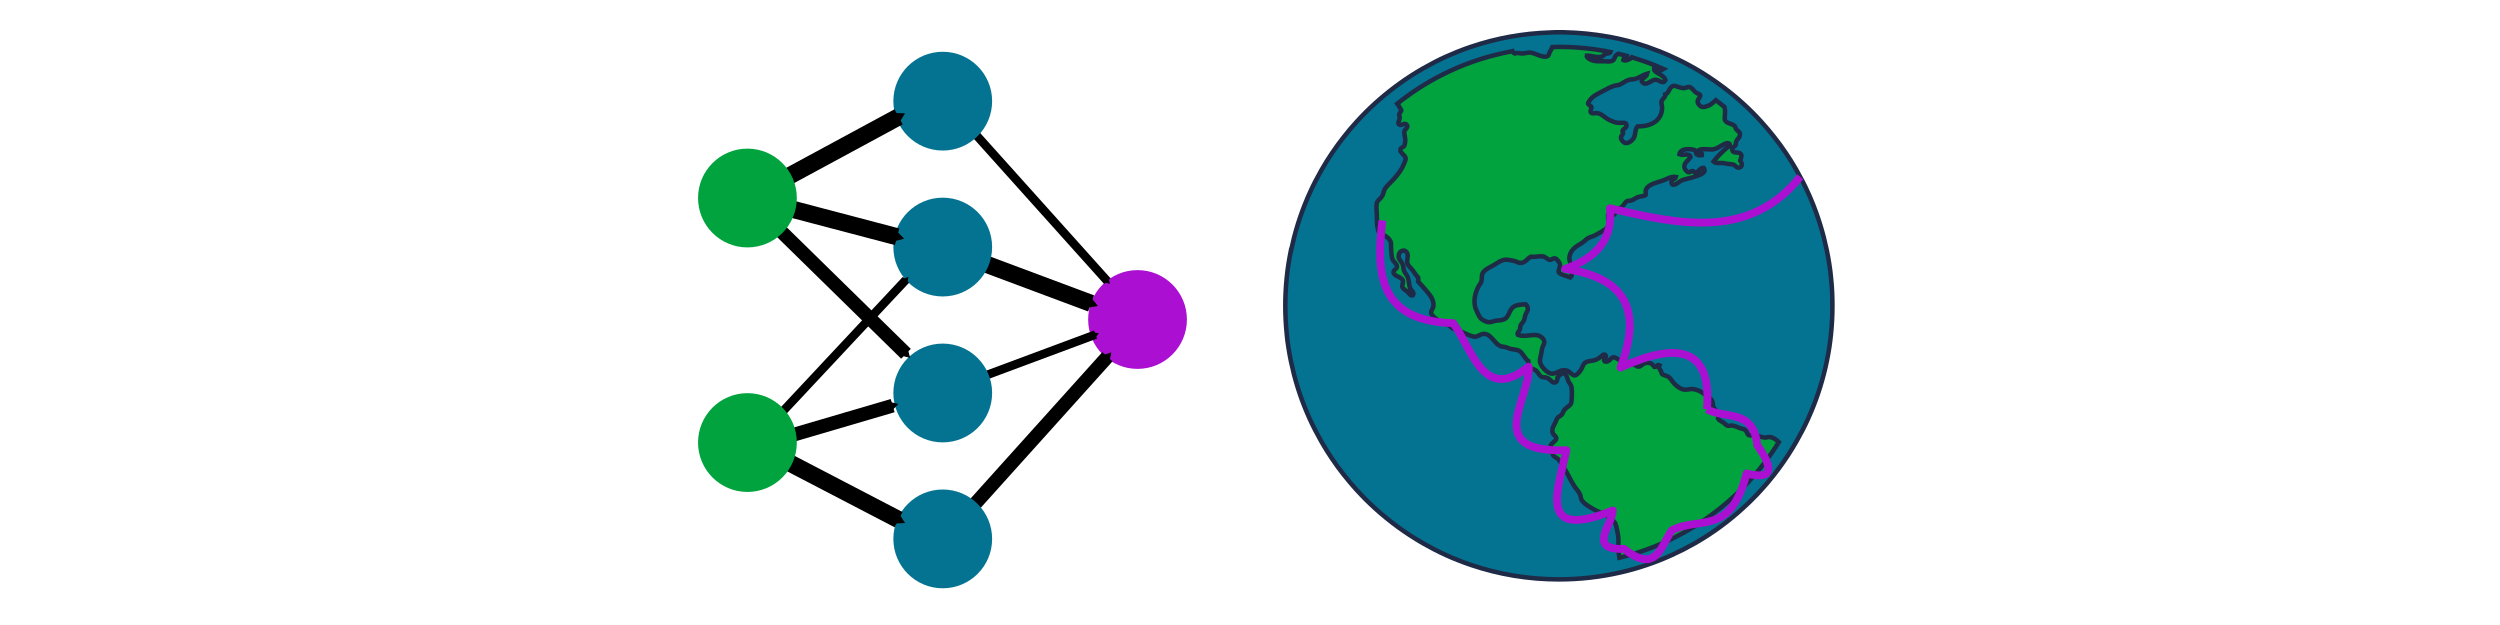 <?xml version="1.0" encoding="UTF-8" standalone="no"?>
<svg
   xmlns:dc="http://purl.org/dc/elements/1.1/"
   xmlns:cc="http://creativecommons.org/ns#"
   xmlns:rdf="http://www.w3.org/1999/02/22-rdf-syntax-ns#"
   xmlns:svg="http://www.w3.org/2000/svg"
   xmlns="http://www.w3.org/2000/svg"
   xmlns:sodipodi="http://sodipodi.sourceforge.net/DTD/sodipodi-0.dtd"
   xmlns:inkscape="http://www.inkscape.org/namespaces/inkscape"
   viewBox="0 0 32 8"
   version="1.1"
   id="svg15"
   sodipodi:docname="main.svg"
   width="32pc"
   height="8pc"
   inkscape:version="0.92.2 (5c3e80d, 2017-08-06)">
  <sodipodi:namedview
     pagecolor="#ffffff"
     bordercolor="#666666"
     borderopacity="1"
     objecttolerance="10"
     gridtolerance="10"
     guidetolerance="10"
     inkscape:pageopacity="0"
     inkscape:pageshadow="2"
     inkscape:window-width="1920"
     inkscape:window-height="1057"
     id="namedview17"
     showgrid="false"
     inkscape:document-units="pc"
     units="pc"
     inkscape:zoom="5.2149125"
     inkscape:cx="254.16957"
     inkscape:cy="29.774124"
     inkscape:window-x="-8"
     inkscape:window-y="-8"
     inkscape:window-maximized="1"
     inkscape:current-layer="g13" />
  <defs
     id="defs7">
    <linearGradient
       id="0"
       x1="451.69"
       y1="556.79"
       x2="451.34"
       y2="528.79"
       gradientUnits="userSpaceOnUse"
       gradientTransform="translate(-20.159,-10.283)">
      <stop
         stop-color="#8798a9"
         id="stop2" />
      <stop
         offset="1"
         stop-color="#aeb6be"
         id="stop4" />
    </linearGradient>
    <marker
       style="overflow:visible"
       id="TriangleOutS"
       orient="auto"
       refY="0"
       refX="0">
      <path
         inkscape:connector-curvature="0"
         style="fill-rule:evenodd;stroke:#000000;stroke-width:1pt;marker-start:none"
         id="path3322"
         transform="scale(0.2)"
         d="M 5.77,0 -2.88,5 V -5 Z" />
    </marker>
    <marker
       style="overflow:visible"
       id="marker1068"
       orient="auto"
       refY="0"
       refX="0">
      <path
         inkscape:connector-curvature="0"
         style="fill-rule:evenodd;stroke:#000000;stroke-width:1pt;marker-start:none"
         id="path1066"
         transform="scale(0.2)"
         d="M 5.77,0 -2.88,5 V -5 Z" />
    </marker>
    <marker
       style="overflow:visible"
       id="marker1072"
       orient="auto"
       refY="0"
       refX="0">
      <path
         inkscape:connector-curvature="0"
         style="fill-rule:evenodd;stroke:#000000;stroke-width:1pt;marker-start:none"
         id="path1070"
         transform="scale(0.2)"
         d="M 5.77,0 -2.88,5 V -5 Z" />
    </marker>
    <marker
       style="overflow:visible"
       id="marker1076"
       orient="auto"
       refY="0"
       refX="0">
      <path
         inkscape:connector-curvature="0"
         style="fill-rule:evenodd;stroke:#000000;stroke-width:1pt;marker-start:none"
         id="path1074"
         transform="scale(0.2)"
         d="M 5.77,0 -2.88,5 V -5 Z" />
    </marker>
    <marker
       style="overflow:visible"
       id="marker1080"
       orient="auto"
       refY="0"
       refX="0">
      <path
         inkscape:connector-curvature="0"
         style="fill-rule:evenodd;stroke:#000000;stroke-width:1pt;marker-start:none"
         id="path1078"
         transform="scale(0.2)"
         d="M 5.77,0 -2.88,5 V -5 Z" />
    </marker>
    <marker
       style="overflow:visible"
       id="marker1084"
       orient="auto"
       refY="0"
       refX="0">
      <path
         inkscape:connector-curvature="0"
         style="fill-rule:evenodd;stroke:#000000;stroke-width:1pt;marker-start:none"
         id="path1082"
         transform="scale(0.2)"
         d="M 5.77,0 -2.88,5 V -5 Z" />
    </marker>
    <marker
       style="overflow:visible"
       id="marker1088"
       orient="auto"
       refY="0"
       refX="0">
      <path
         inkscape:connector-curvature="0"
         style="fill-rule:evenodd;stroke:#000000;stroke-width:1pt;marker-start:none"
         id="path1086"
         transform="scale(0.2)"
         d="M 5.77,0 -2.88,5 V -5 Z" />
    </marker>
    <marker
       style="overflow:visible"
       id="marker1092"
       orient="auto"
       refY="0"
       refX="0">
      <path
         inkscape:connector-curvature="0"
         style="fill-rule:evenodd;stroke:#000000;stroke-width:1pt;marker-start:none"
         id="path1090"
         transform="scale(0.2)"
         d="M 5.77,0 -2.88,5 V -5 Z" />
    </marker>
    <marker
       style="overflow:visible"
       id="marker1096"
       orient="auto"
       refY="0"
       refX="0">
      <path
         inkscape:connector-curvature="0"
         style="fill-rule:evenodd;stroke:#000000;stroke-width:1pt;marker-start:none"
         id="path1094"
         transform="scale(0.2)"
         d="M 5.77,0 -2.88,5 V -5 Z" />
    </marker>
    <marker
       style="overflow:visible"
       id="marker1100"
       orient="auto"
       refY="0"
       refX="0">
      <path
         inkscape:connector-curvature="0"
         style="fill-rule:evenodd;stroke:#000000;stroke-width:1pt;marker-start:none"
         id="path1098"
         transform="scale(0.2)"
         d="M 5.77,0 -2.88,5 V -5 Z" />
    </marker>
  </defs>
  <g
     transform="translate(-435.34,-543.29)"
     id="g13"
     style="stroke:#1f2a47">
    <g
       id="g1025"
       transform="translate(-0.881,-0.203)">
      <path
         inkscape:connector-curvature="0"
         id="path1013"
         d="m 452.744,546.702 c -0.011,0.057 -0.022,0.114 -0.031,0.172 -0.009,0.058 -0.016,0.116 -0.022,0.175 -0.012,0.118 -0.018,0.237 -0.018,0.358 0,0.121 0.006,0.24 0.018,0.358 0.004,0.059 0.013,0.117 0.022,0.175 0.009,0.058 0.019,0.115 0.031,0.172 0.012,0.057 0.025,0.113 0.039,0.169 0.029,0.112 0.063,0.222 0.102,0.329 0.02,0.054 0.041,0.107 0.063,0.159 0.022,0.052 0.045,0.104 0.07,0.155 0.012,0.025 0.025,0.051 0.038,0.076 0.026,0.05 0.053,0.1 0.081,0.149 0.084,0.147 0.179,0.287 0.283,0.419 0.052,0.066 0.106,0.13 0.163,0.193 0.038,0.041 0.076,0.082 0.116,0.122 0.04,0.04 0.08,0.078 0.122,0.116 0.187,0.17 0.391,0.319 0.611,0.446 0.049,0.028 0.099,0.055 0.149,0.081 0.101,0.052 0.204,0.099 0.31,0.14 0.053,0.021 0.107,0.041 0.161,0.059 0.352,0.119 0.73,0.184 1.123,0.184 0.268,0 0.528,-0.03 0.779,-0.087 0.117,-0.026 0.232,-0.059 0.344,-0.097 0.054,-0.018 0.108,-0.038 0.161,-0.059 0.106,-0.042 0.209,-0.089 0.31,-0.14 0.05,-0.026 0.1,-0.053 0.149,-0.081 0.22,-0.126 0.425,-0.276 0.611,-0.446 0.042,-0.038 0.082,-0.076 0.122,-0.116 0.04,-0.04 0.078,-0.08 0.116,-0.122 0.057,-0.062 0.111,-0.126 0.163,-0.193 0.082,-0.105 0.158,-0.214 0.228,-0.328 0.018,-0.03 0.037,-0.06 0.054,-0.091 0.028,-0.049 0.055,-0.099 0.081,-0.149 0.013,-0.025 0.025,-0.051 0.038,-0.076 0.025,-0.051 0.048,-0.103 0.07,-0.155 0.022,-0.052 0.043,-0.105 0.063,-0.159 0.039,-0.107 0.073,-0.217 0.102,-0.329 0.014,-0.056 0.028,-0.112 0.039,-0.169 0.012,-0.057 0.022,-0.114 0.031,-0.172 0.009,-0.058 0.016,-0.116 0.022,-0.175 0.012,-0.118 0.018,-0.237 0.018,-0.358 0,-0.121 -0.005,-0.24 -0.018,-0.358 -0.005,-0.059 -0.013,-0.117 -0.022,-0.175 -0.009,-0.058 -0.019,-0.115 -0.031,-0.172 -0.012,-0.057 -0.025,-0.113 -0.039,-0.169 -0.029,-0.112 -0.063,-0.222 -0.102,-0.329 -0.01,-0.027 -0.02,-0.053 -0.03,-0.08 -0.031,-0.08 -0.065,-0.158 -0.102,-0.234 -0.012,-0.025 -0.025,-0.051 -0.038,-0.076 -0.026,-0.05 -0.053,-0.1 -0.081,-0.149 -0.084,-0.147 -0.179,-0.287 -0.283,-0.419 -0.052,-0.066 -0.106,-0.13 -0.163,-0.193 -0.038,-0.041 -0.076,-0.082 -0.116,-0.122 -0.04,-0.04 -0.08,-0.078 -0.122,-0.116 -0.08,-0.073 -0.164,-0.142 -0.251,-0.207 -0.115,-0.086 -0.235,-0.166 -0.36,-0.238 -0.049,-0.028 -0.098,-0.055 -0.149,-0.081 -0.023,-0.012 -0.046,-0.023 -0.069,-0.034 -0.028,-0.013 -0.056,-0.027 -0.084,-0.039 -0.012,-0.005 -0.024,-0.01 -0.035,-0.016 -0.04,-0.018 -0.081,-0.035 -0.121,-0.051 -5.5e-4,-2.4e-4 -0.002,-4.1e-4 -0.003,-5.8e-4 -0.044,-0.017 -0.088,-0.033 -0.132,-0.049 -0.009,-0.005 -0.018,-0.005 -0.027,-0.01 -0.104,-0.035 -0.209,-0.066 -0.317,-0.091 -0.034,-0.008 -0.067,-0.016 -0.102,-0.022 -0.024,-0.006 -0.049,-0.01 -0.074,-0.014 -0.184,-0.033 -0.373,-0.052 -0.566,-0.056 -0.021,-3.7e-4 -0.043,-5.8e-4 -0.064,-5.8e-4 -0.036,0 -0.072,5.8e-4 -0.108,0.003 -0.354,0.011 -0.694,0.074 -1.014,0.182 -0.054,0.018 -0.108,0.038 -0.161,0.059 -0.016,0.005 -0.032,0.013 -0.049,0.02 -0.036,0.015 -0.073,0.03 -0.108,0.046 -0.052,0.023 -0.103,0.048 -0.153,0.074 -0.05,0.026 -0.1,0.053 -0.149,0.081 -0.197,0.113 -0.381,0.245 -0.551,0.392 -0.02,0.018 -0.04,0.035 -0.06,0.053 -0.042,0.038 -0.082,0.076 -0.122,0.116 -0.04,0.04 -0.078,0.08 -0.116,0.122 -0.057,0.062 -0.111,0.126 -0.163,0.193 -0.104,0.132 -0.199,0.272 -0.283,0.419 -0.028,0.049 -0.055,0.099 -0.081,0.149 -0.013,0.025 -0.025,0.051 -0.038,0.076 -0.037,0.077 -0.071,0.155 -0.102,0.234 -0.01,0.026 -0.021,0.053 -0.03,0.08 -0.039,0.107 -0.073,0.217 -0.102,0.329 -0.014,0.056 -0.027,0.112 -0.039,0.169 z"
         style="fill:#047391;fill-opacity:1;stroke-width:0.058;stroke-miterlimit:4;stroke-dasharray:none" />
      <path
         inkscape:connector-curvature="0"
         id="path11"
         d="m 455.581,544.148 c 0.006,0.012 0.013,0.025 0.029,0.03 0.033,-0.017 0.065,0.002 0.102,0 0.035,-0.002 0.067,-0.017 0.105,-0.011 0.069,0.011 0.164,0.078 0.218,0.041 0.013,-0.009 0.01,-0.025 0.023,-0.049 0.01,-0.019 0.025,-0.04 0.034,-0.064 0.027,-6e-4 0.055,-0.002 0.082,-0.002 0.226,0 0.448,0.023 0.661,0.066 -0.009,0.024 -0.038,0.013 -0.063,0.024 -0.023,0.011 -0.032,0.033 -0.056,0.037 -0.068,0.013 -0.125,-0.017 -0.184,-0.015 -0.004,0.025 0.029,0.041 0.045,0.049 0.054,0.028 0.097,0.024 0.173,0.023 0.039,-6e-4 0.083,0.012 0.117,-0.011 0.021,-0.014 0.02,-0.046 0.038,-0.064 0.007,-0.007 0.018,-0.015 0.031,-0.021 0.037,0.009 0.074,0.018 0.111,0.028 -0.005,0.025 -0.047,0.019 -0.048,0.053 0.026,0.016 0.087,-0.009 0.11,-0.035 0.009,0.004 0.018,0.005 0.027,0.008 0.053,0.016 0.106,0.034 0.158,0.052 0.074,0.027 0.147,0.056 0.219,0.088 -0.014,0.008 -0.028,0.018 -0.041,0.018 -0.031,-2e-4 -0.044,-0.042 -0.079,-0.026 -0.005,0.04 0.043,0.057 0.071,0.075 0.031,0.02 0.064,0.04 0.075,0.075 -0.031,0.065 -0.079,-0.004 -0.128,-0.004 -0.053,-3.8e-4 -0.131,0.101 -0.177,0.019 0.011,-0.044 0.06,-0.051 0.071,-0.094 -0.01,0.003 -0.02,0.004 -0.03,0.009 -0.018,0.007 -0.035,0.017 -0.054,0.026 -0.024,0.013 -0.049,0.026 -0.078,0.032 -0.026,0.005 -0.052,0.004 -0.075,0.011 -0.045,0.013 -0.076,0.046 -0.124,0.064 -0.018,0.005 -0.041,0.005 -0.06,0.011 -0.045,0.015 -0.1,0.042 -0.147,0.068 -0.048,0.026 -0.102,0.053 -0.132,0.079 -0.016,0.014 -0.058,0.063 -0.057,0.079 0.003,0.022 0.044,0.03 0.045,0.053 -0.002,0.014 -0.024,0.044 -0.007,0.064 0.015,0.018 0.046,0.005 0.079,0.007 0.057,0.007 0.095,0.055 0.139,0.079 0.033,0.018 0.083,0.04 0.12,0.045 0.052,0.005 0.109,-0.015 0.117,0.026 0.005,0.04 -0.049,0.054 -0.053,0.079 0.028,0.037 -0.019,0.054 -0.019,0.086 10e-6,0.026 0.032,0.065 0.06,0.068 0.038,0.006 0.093,-0.037 0.109,-0.075 0.019,-0.045 0.011,-0.106 0.045,-0.139 0.175,0.005 0.324,-0.08 0.312,-0.259 -0.002,-0.018 -0.011,-0.041 -0.007,-0.06 0.004,-0.029 0.056,-0.053 0.049,-0.09 0.019,-0.005 0.03,-0.021 0.04,-0.038 0.014,-0.026 0.026,-0.055 0.052,-0.065 0.003,-5.8e-4 0.005,-0.003 0.005,-0.004 0.015,-0.006 0.032,-4.2e-4 0.048,0.005 0.03,0.009 0.063,0.024 0.099,0.022 0.018,-0.002 0.042,-0.018 0.06,-0.015 0.037,0.005 0.059,0.05 0.087,0.071 0.024,0.019 0.05,0.013 0.057,0.037 -0.007,0.042 -0.036,0.043 -0.034,0.082 5e-5,4.1e-4 -3e-5,5.9e-4 -3e-5,0.002 0.005,0.034 0.039,0.06 0.057,0.064 0.027,0.005 0.067,-0.01 0.094,-0.023 0.03,-0.014 0.057,-0.044 0.082,-0.065 0.037,0.028 0.073,0.057 0.109,0.087 0.005,0.017 0.007,0.032 0.008,0.042 0.004,0.041 -0.004,0.072 -0.004,0.109 0.004,0.063 0.085,0.057 0.124,0.09 0.012,0.01 0.017,0.036 0.026,0.049 0.019,0.025 0.042,0.025 0.045,0.052 0.007,0.065 -0.059,0.07 -0.053,0.143 -0.014,0.028 -0.048,0.026 -0.045,0.064 0.004,0.059 0.09,0.014 0.113,0.06 0.013,0.025 -0.004,0.043 -0.011,0.079 0.029,0.035 0.029,0.09 -0.022,0.09 -0.031,0 -0.04,-0.033 -0.072,-0.041 -0.018,-0.004 -0.041,-0.004 -0.064,-0.007 -0.019,-0.004 -0.042,-0.009 -0.06,-0.011 -0.046,-0.004 -0.097,0.008 -0.124,-0.019 0.045,-0.059 0.104,-0.118 0.162,-0.169 0.017,-0.015 0.054,-0.026 0.045,-0.056 -0.032,-0.028 -0.071,0.003 -0.102,0.019 -0.032,0.018 -0.07,0.044 -0.105,0.049 -0.062,0.009 -0.145,-0.018 -0.196,0.015 -0.007,0.028 0.058,0.017 0.049,0.06 -0.025,0.004 -0.049,0.005 -0.068,-0.011 -0.017,-0.016 -0.007,-0.039 -0.019,-0.049 -0.019,-0.016 -0.092,-0.02 -0.124,-0.015 -0.04,0.005 -0.074,0.03 -0.079,0.064 0.048,0.022 0.126,-0.023 0.143,0.034 -0.026,0.047 -0.087,0.072 -0.079,0.135 0.005,0.024 0.032,0.057 0.053,0.06 0.021,0.005 0.032,-0.017 0.053,-0.015 0.021,0.003 0.016,0.026 0.041,0.023 0.036,-0.015 0.056,-0.066 0.098,-0.064 0.05,0.06 -0.045,0.09 -0.098,0.109 -0.06,0.022 -0.138,0.033 -0.184,0.053 -0.024,0.01 -0.115,0.098 -0.128,0.03 -0.009,-0.049 0.045,-0.035 0.057,-0.075 -0.058,-0.011 -0.112,0.025 -0.165,0.045 -0.076,0.029 -0.204,0.047 -0.222,0.131 -0.004,0.017 0.007,0.049 -0.004,0.06 -0.009,0.009 -0.063,0.011 -0.087,0.019 -0.036,0.012 -0.068,0.039 -0.09,0.045 -0.017,0.006 -0.042,0.006 -0.053,0.007 -0.03,0.012 -0.041,0.052 -0.075,0.079 -0.014,0.011 -0.045,0.019 -0.057,0.03 -0.019,0.019 -0.022,0.068 -0.056,0.075 -0.022,0.003 -0.04,-0.016 -0.06,-0.004 -0.004,0.048 0.017,0.113 -0.006,0.161 -0.044,0.036 -0.093,0.062 -0.15,0.094 -0.032,0.018 -0.06,0.022 -0.098,0.041 -0.027,0.013 -0.052,0.045 -0.083,0.064 -0.072,0.042 -0.159,0.092 -0.158,0.199 1e-5,0.023 0.012,0.048 0.015,0.075 0.003,0.016 -0.003,0.032 0,0.049 0.004,0.039 0.033,0.089 0,0.116 -0.051,-0.021 -0.115,-0.028 -0.15,-0.064 -0.01,-0.037 0.02,-0.068 0.015,-0.101 -0.004,-0.027 -0.042,-0.075 -0.064,-0.079 -0.023,-0.005 -0.044,0.021 -0.068,0.019 -0.028,-0.004 -0.054,-0.041 -0.09,-0.045 -0.053,-0.005 -0.092,0.012 -0.15,0.005 -0.057,0.03 -0.073,0.084 -0.143,0.079 -0.024,-0.003 -0.047,-0.021 -0.075,-0.026 -0.031,-0.005 -0.077,-0.017 -0.109,-0.015 -0.064,0.006 -0.11,0.05 -0.165,0.079 -0.049,0.025 -0.117,0.057 -0.132,0.109 -0.008,0.028 -0.002,0.068 -0.011,0.094 -0.005,0.017 -0.021,0.032 -0.03,0.049 -0.042,0.077 -0.077,0.179 -0.045,0.289 0.005,0.016 0.047,0.109 0.064,0.128 0.019,0.021 0.076,0.052 0.109,0.052 0.028,5.5e-4 0.06,-0.014 0.087,-0.019 0.031,-0.004 0.07,-0.004 0.098,-0.015 0.081,-0.026 0.065,-0.136 0.147,-0.173 0.035,-0.016 0.077,-0.019 0.139,-0.022 0.02,0.017 0.029,0.046 0.026,0.071 -0.004,0.019 -0.02,0.036 -0.03,0.064 -0.009,0.024 -0.01,0.052 -0.019,0.071 -0.011,0.025 -0.036,0.044 -0.045,0.068 -0.004,0.015 -0.004,0.035 -0.007,0.049 -0.009,0.025 -0.042,0.042 -0.026,0.068 0.081,0.032 0.178,-0.009 0.248,0.005 0.03,0.004 0.091,0.041 0.09,0.086 -3.6e-4,0.034 -0.026,0.057 -0.03,0.094 -0.004,0.047 -0.024,0.105 -0.026,0.143 -0.005,0.062 0.092,0.17 0.158,0.169 0.072,-0.002 0.113,-0.071 0.199,-0.034 0.029,0.012 0.059,0.059 0.09,0.056 0.026,-0.003 0.065,-0.047 0.083,-0.079 0.021,-0.038 0.023,-0.071 0.06,-0.09 0.041,-0.021 0.073,-0.011 0.124,-0.03 0.023,-0.009 0.043,-0.023 0.064,-0.038 0.018,-0.013 0.037,-0.045 0.06,-0.023 0.03,0.03 -0.037,0.047 -0.011,0.079 0.052,0.028 0.079,-0.051 0.117,-0.052 0.012,-3.8e-4 0.054,0.023 0.075,0.037 0.029,0.019 0.039,0.046 0.071,0.052 0.021,0.005 0.054,-0.008 0.083,-0.005 0.038,0.005 0.061,0.038 0.09,0.037 0.035,-0.002 0.052,-0.04 0.083,-0.045 0.066,-0.012 0.091,0.007 0.12,0.049 0.033,0.005 0.034,-0.038 0.064,-0.022 -0.016,0.033 0.005,0.048 0.019,0.075 0.009,0.018 0.007,0.03 0.015,0.038 0.018,0.017 0.053,0.017 0.079,0.034 0.028,0.017 0.043,0.05 0.075,0.086 0.033,0.037 0.088,0.076 0.132,0.079 0.041,0.005 0.075,-0.012 0.109,-0.007 0.078,0.01 0.126,0.048 0.181,0.09 0.03,0.023 0.058,0.04 0.068,0.068 0.006,0.02 0.006,0.046 0.011,0.068 0.017,0.047 0.085,0.069 0.06,0.15 0.011,0.024 0.037,0.032 0.064,0.049 0.022,0.013 0.04,0.041 0.064,0.045 0.015,0.004 0.032,-0.005 0.045,-0.004 0.043,0.004 0.072,0.02 0.109,0.034 0.023,0.009 0.052,0.012 0.068,0.023 0.019,0.013 0.022,0.056 0.045,0.068 0.015,0.007 0.05,-0.005 0.075,0 0.04,0.005 0.095,0.029 0.132,0.03 0.022,4.8e-4 0.041,-0.009 0.06,-0.007 0.046,0.005 0.082,0.032 0.117,0.065 -0.453,0.73 -1.182,1.273 -2.04,1.48 -0.004,-0.033 -0.012,-0.066 -0.014,-0.099 -0.004,-0.071 0.008,-0.122 -0.004,-0.188 -0.009,-0.05 -0.02,-0.126 -0.038,-0.158 -0.02,-0.035 -0.099,-0.094 -0.139,-0.116 -0.026,-0.015 -0.058,-0.02 -0.087,-0.034 -0.061,-0.03 -0.18,-0.093 -0.207,-0.154 -0.008,-0.017 -0.006,-0.041 -0.015,-0.06 -0.016,-0.038 -0.051,-0.072 -0.075,-0.109 -0.046,-0.071 -0.084,-0.16 -0.132,-0.233 -0.024,-0.037 -0.045,-0.079 -0.071,-0.109 -0.015,-0.017 -0.065,-0.034 -0.071,-0.06 -0.009,-0.035 -0.034,-0.082 -0.03,-0.109 0.005,-0.036 0.075,-0.065 0.075,-0.098 -2e-5,-0.028 -0.037,-0.044 -0.045,-0.068 -0.019,-0.057 0.011,-0.091 0.034,-0.139 0.007,-0.016 0.015,-0.041 0.023,-0.052 0.014,-0.021 0.042,-0.026 0.06,-0.049 0.01,-0.013 0.017,-0.039 0.03,-0.056 0.029,-0.038 0.075,-0.052 0.087,-0.086 0.01,-0.028 0.015,-0.167 0.004,-0.214 -0.006,-0.027 -0.032,-0.049 -0.041,-0.075 -0.017,-0.045 -0.021,-0.095 -0.068,-0.094 -0.029,6e-4 -0.049,0.033 -0.068,0.052 -0.005,0.027 -0.004,0.056 -0.03,0.064 -0.043,0.013 -0.059,-0.045 -0.109,-0.06 -0.02,-0.006 -0.052,-0.006 -0.064,-0.011 -0.036,-0.016 -0.048,-0.07 -0.087,-0.09 -0.032,-0.017 -0.06,-0.011 -0.079,-0.037 -0.008,-0.018 -0.003,-0.051 -0.005,-0.075 -0.041,-0.024 -0.076,-0.114 -0.124,-0.135 -0.032,-0.014 -0.081,-0.013 -0.12,-0.026 -0.019,-0.005 -0.033,-0.015 -0.053,-0.019 -0.024,-0.005 -0.049,-0.005 -0.068,-0.015 -0.074,-0.037 -0.115,-0.156 -0.207,-0.154 -0.039,0.002 -0.077,0.038 -0.113,0.037 -0.035,-1.9e-4 -0.095,-0.028 -0.139,-0.049 -0.046,-0.021 -0.097,-0.033 -0.135,-0.052 -0.031,-0.016 -0.052,-0.044 -0.079,-0.056 -0.021,-0.009 -0.051,-0.011 -0.068,-0.019 -0.024,-0.011 -0.049,-0.036 -0.079,-0.057 -0.028,-0.02 -0.059,-0.05 -0.06,-0.075 -0.002,-0.029 0.027,-0.054 0.03,-0.083 0.01,-0.089 -0.056,-0.154 -0.098,-0.206 -0.031,-0.039 -0.067,-0.073 -0.098,-0.109 0.003,-0.024 0.003,-0.028 0,-0.052 -0.023,-0.023 -0.043,-0.056 -0.068,-0.09 -0.022,-0.031 -0.066,-0.063 -0.071,-0.098 -0.007,-0.042 0.016,-0.079 0,-0.12 -0.027,-0.068 -0.121,-0.037 -0.109,0.053 0.006,0.025 0.038,0.058 0.049,0.083 0.011,0.025 0.009,0.056 0.019,0.086 0.01,0.029 0.039,0.054 0.049,0.086 0.016,0.051 0.015,0.107 0.03,0.139 0.013,0.028 0.06,0.056 0.034,0.09 -0.036,0.007 -0.049,-0.028 -0.071,-0.049 -0.012,-0.011 -0.057,-0.033 -0.064,-0.06 -0.006,-0.022 0.014,-0.052 0.007,-0.079 -0.013,-0.053 -0.12,-0.054 -0.12,-0.109 -1.9e-4,-0.034 0.045,-0.038 0.045,-0.071 3e-4,-0.036 -0.049,-0.067 -0.06,-0.098 -0.01,-0.028 -0.011,-0.073 -0.015,-0.113 -0.004,-0.037 0.002,-0.08 -0.007,-0.109 -0.008,-0.026 -0.046,-0.061 -0.071,-0.075 -0.033,-0.018 -0.059,-0.011 -0.075,-0.037 -0.014,-0.023 -0.023,-0.072 -0.026,-0.098 -0.005,-0.045 -0.002,-0.095 -0.005,-0.143 -0.004,-0.048 -0.007,-0.095 0,-0.146 0.018,-0.036 0.053,-0.054 0.072,-0.09 0.013,-0.025 0.015,-0.056 0.03,-0.083 0.028,-0.049 0.088,-0.094 0.128,-0.143 0.044,-0.052 0.084,-0.102 0.109,-0.161 0.009,-0.021 0.034,-0.068 0.03,-0.094 -0.005,-0.036 -0.073,-0.066 -0.068,-0.109 0.004,-0.026 0.041,-0.026 0.053,-0.052 0.005,-0.013 0.011,-0.051 0.011,-0.068 5.7e-4,-0.036 -0.018,-0.074 -0.011,-0.113 0.005,-0.033 0.055,-0.046 0.03,-0.083 -0.025,-0.036 -0.07,0.019 -0.098,-0.004 -0.025,-0.021 0.005,-0.047 0.007,-0.086 0.002,-0.016 -0.009,-0.033 -0.007,-0.045 0.004,-0.017 0.035,-0.045 0.026,-0.056 -0.013,-0.017 -0.028,-0.052 -0.05,-0.08 0.42,-0.336 0.922,-0.571 1.472,-0.671 z"
         style="fill:#00a33d;fill-opacity:1;stroke-width:0.058;stroke-miterlimit:4;stroke-dasharray:none" />
    </g>
    <g
       id="g2406"
       transform="matrix(0.022,0,0,0.022,443.452,542.384)">
      <path
         inkscape:connector-curvature="0"
         style="opacity:1;fill:#ab10d2;fill-opacity:1;fill-rule:nonzero;stroke:none;stroke-width:1;stroke-linecap:butt;stroke-linejoin:miter;stroke-miterlimit:4;stroke-dasharray:1, 1;stroke-dashoffset:0;stroke-opacity:1"
         id="path3160"
         transform="translate(177.88,90.628)"
         d="m 143.963,136.445 c 0.005,15.872 -12.861,28.742 -28.733,28.742 -15.872,0 -28.738,-12.87 -28.733,-28.742 -0.005,-15.872 12.86,-28.742 28.733,-28.742 15.872,0 28.738,12.87 28.733,28.742 z" />
      <path
         inkscape:connector-curvature="0"
         style="fill:none;fill-rule:evenodd;stroke:#000000;stroke-width:8;stroke-linecap:butt;stroke-linejoin:miter;stroke-miterlimit:4;stroke-dasharray:none;stroke-opacity:1;marker-end:url(#TriangleOutS)"
         id="path6080"
         d="m 190.276,343.528 85.306,-94.784" />
      <path
         inkscape:connector-curvature="0"
         style="opacity:1;fill:#047391;fill-opacity:1;fill-rule:nonzero;stroke:none;stroke-width:1;stroke-linecap:butt;stroke-linejoin:miter;stroke-miterlimit:4;stroke-dasharray:1, 1;stroke-dashoffset:0;stroke-opacity:1"
         id="path3166"
         transform="translate(64.551,218.276)"
         d="m 143.963,136.445 c 0.005,15.872 -12.861,28.742 -28.733,28.742 -15.872,0 -28.738,-12.87 -28.733,-28.742 -0.005,-15.872 12.86,-28.742 28.733,-28.742 15.872,0 28.738,12.87 28.733,28.742 z" />
      <path
         inkscape:connector-curvature="0"
         style="fill:none;fill-rule:evenodd;stroke:#000000;stroke-width:10;stroke-linecap:butt;stroke-linejoin:miter;stroke-miterlimit:4;stroke-dasharray:none;stroke-opacity:1;marker-end:url(#TriangleOutS)"
         id="path6076"
         d="m 180.797,185.841 85.306,31.882" />
      <path
         inkscape:connector-curvature="0"
         style="fill:none;fill-rule:evenodd;stroke:#000000;stroke-width:10;stroke-linecap:butt;stroke-linejoin:miter;stroke-miterlimit:4;stroke-dasharray:none;stroke-opacity:1;marker-end:url(#TriangleOutS)"
         id="path6078"
         d="m 69.641,299.583 84.444,43.945" />
      <path
         inkscape:connector-curvature="0"
         style="opacity:1;fill:#047391;fill-opacity:1;fill-rule:nonzero;stroke:none;stroke-width:1;stroke-linecap:butt;stroke-linejoin:miter;stroke-miterlimit:4;stroke-dasharray:1, 1;stroke-dashoffset:0;stroke-opacity:1"
         id="path3156"
         transform="translate(64.551,48.485)"
         d="m 143.963,136.445 c 0.005,15.872 -12.861,28.742 -28.733,28.742 -15.872,0 -28.738,-12.87 -28.733,-28.742 -0.005,-15.872 12.86,-28.742 28.733,-28.742 15.872,0 28.738,12.87 28.733,28.742 z" />
      <path
         inkscape:connector-curvature="0"
         style="fill:none;fill-rule:evenodd;stroke:#000000;stroke-width:5;stroke-linecap:butt;stroke-linejoin:miter;stroke-miterlimit:4;stroke-dasharray:none;stroke-opacity:1;marker-end:url(#TriangleOutS)"
         id="path6086"
         d="M 70.503,297.859 158.394,203.937" />
      <path
         inkscape:connector-curvature="0"
         style="fill:none;fill-rule:evenodd;stroke:#000000;stroke-width:5;stroke-linecap:butt;stroke-linejoin:miter;stroke-miterlimit:4;stroke-dasharray:none;stroke-opacity:1;marker-end:url(#TriangleOutS)"
         id="path6088"
         d="m 187.691,265.977 80.998,-30.159" />
      <path
         inkscape:connector-curvature="0"
         style="opacity:1;fill:#047391;fill-opacity:1;fill-rule:nonzero;stroke:none;stroke-width:1;stroke-linecap:butt;stroke-linejoin:miter;stroke-miterlimit:4;stroke-dasharray:1, 1;stroke-dashoffset:0;stroke-opacity:1"
         id="path3164"
         transform="translate(64.551,133.381)"
         d="m 143.963,136.445 c 0.005,15.872 -12.861,28.742 -28.733,28.742 -15.872,0 -28.738,-12.87 -28.733,-28.742 -0.005,-15.872 12.86,-28.742 28.733,-28.742 15.872,0 28.738,12.87 28.733,28.742 z" />
      <path
         inkscape:connector-curvature="0"
         style="fill:none;fill-rule:evenodd;stroke:#000000;stroke-width:8;stroke-linecap:butt;stroke-linejoin:miter;stroke-miterlimit:4;stroke-dasharray:none;stroke-opacity:1;marker-end:url(#TriangleOutS)"
         id="path6084"
         d="M 71.364,300.444 150.639,277.179" />
      <path
         inkscape:connector-curvature="0"
         style="opacity:1;fill:#00a33d;fill-opacity:1;fill-rule:nonzero;stroke:none;stroke-width:1;stroke-linecap:butt;stroke-linejoin:miter;stroke-miterlimit:4;stroke-dasharray:1, 1;stroke-dashoffset:0;stroke-opacity:1"
         id="path3162"
         transform="translate(-49.083,162.221)"
         d="m 143.963,136.445 c 0.005,15.872 -12.861,28.742 -28.733,28.742 -15.872,0 -28.738,-12.87 -28.733,-28.742 -0.005,-15.872 12.86,-28.742 28.733,-28.742 15.872,0 28.738,12.87 28.733,28.742 z" />
      <path
         inkscape:connector-curvature="0"
         style="fill:none;fill-rule:evenodd;stroke:#000000;stroke-width:8;stroke-linecap:butt;stroke-linejoin:miter;stroke-miterlimit:4;stroke-dasharray:none;stroke-opacity:1;marker-end:url(#TriangleOutS)"
         id="path6082"
         d="m 73.088,163.438 85.306,83.583" />
      <path
         inkscape:connector-curvature="0"
         style="fill:none;fill-rule:evenodd;stroke:#000000;stroke-width:5;stroke-linecap:butt;stroke-linejoin:miter;stroke-miterlimit:4;stroke-dasharray:none;stroke-opacity:1;marker-end:url(#TriangleOutS)"
         id="path6090"
         d="m 185.106,103.982 90.476,100.816" />
      <path
         inkscape:connector-curvature="0"
         style="opacity:1;fill:#047391;fill-opacity:1;fill-rule:nonzero;stroke:none;stroke-width:1;stroke-linecap:butt;stroke-linejoin:miter;stroke-miterlimit:4;stroke-dasharray:1, 1;stroke-dashoffset:0;stroke-opacity:1"
         id="path3158"
         transform="translate(64.551,-36.41)"
         d="m 143.963,136.445 c 0.005,15.872 -12.861,28.742 -28.733,28.742 -15.872,0 -28.738,-12.87 -28.733,-28.742 -0.005,-15.872 12.86,-28.742 28.733,-28.742 15.872,0 28.738,12.87 28.733,28.742 z" />
      <path
         inkscape:connector-curvature="0"
         style="fill:none;fill-rule:evenodd;stroke:#000000;stroke-width:10;stroke-linecap:butt;stroke-linejoin:miter;stroke-miterlimit:4;stroke-dasharray:none;stroke-opacity:1;marker-end:url(#TriangleOutS)"
         id="path3168"
         d="M 69.641,154.821 154.085,109.152" />
      <path
         inkscape:connector-curvature="0"
         style="fill:none;fill-rule:evenodd;stroke:#000000;stroke-width:10;stroke-linecap:butt;stroke-linejoin:miter;stroke-miterlimit:4;stroke-dasharray:none;stroke-opacity:1;marker-end:url(#TriangleOutS)"
         id="path6092"
         d="m 71.364,157.406 81.859,21.542" />
      <path
         inkscape:connector-curvature="0"
         style="opacity:1;fill:#00a33d;fill-opacity:1;fill-rule:nonzero;stroke:none;stroke-width:1;stroke-linecap:butt;stroke-linejoin:miter;stroke-miterlimit:4;stroke-dasharray:1, 1;stroke-dashoffset:0;stroke-opacity:1"
         id="path2384"
         transform="translate(-49.083,19.95)"
         d="m 143.963,136.445 c 0.005,15.872 -12.861,28.742 -28.733,28.742 -15.872,0 -28.738,-12.87 -28.733,-28.742 -0.005,-15.872 12.86,-28.742 28.733,-28.742 15.872,0 28.738,12.87 28.733,28.742 z" />
    </g>
    <path
       id="path918"
       style="fill:none;stroke:#ab10d2;stroke-width:0.1;stroke-linecap:butt;stroke-linejoin:round;stroke-opacity:1;stroke-miterlimit:4;stroke-dasharray:none;paint-order:normal"
       d="m 453.035,546.112 c -0.088,0.693 -0.032,1.291 0.907,1.314 0.255,0.36 0.394,1.019 0.965,0.557 0.026,0.414 -0.599,1.104 0.484,1.07 -0.114,0.519 -0.379,1.165 0.593,0.771 -0.006,0.186 -0.335,0.507 0.144,0.492 0.416,0.33 0.47,-0.037 0.61,-0.237 0.351,-0.188 0.749,0.088 0.958,-0.729 0.293,0.075 0.384,-0.011 0.136,-0.364 -0.047,-0.47 -0.417,-0.329 -0.644,-0.458 m 1.195,-2.975 c -0.651,0.806 -1.542,0.613 -2.436,0.403 0.04,0.371 -0.149,0.63 -0.572,0.775 0.579,0.09 1.055,0.359 0.708,1.263 0.723,-0.329 1.172,-0.265 1.106,0.534" />
  </g>
</svg>
